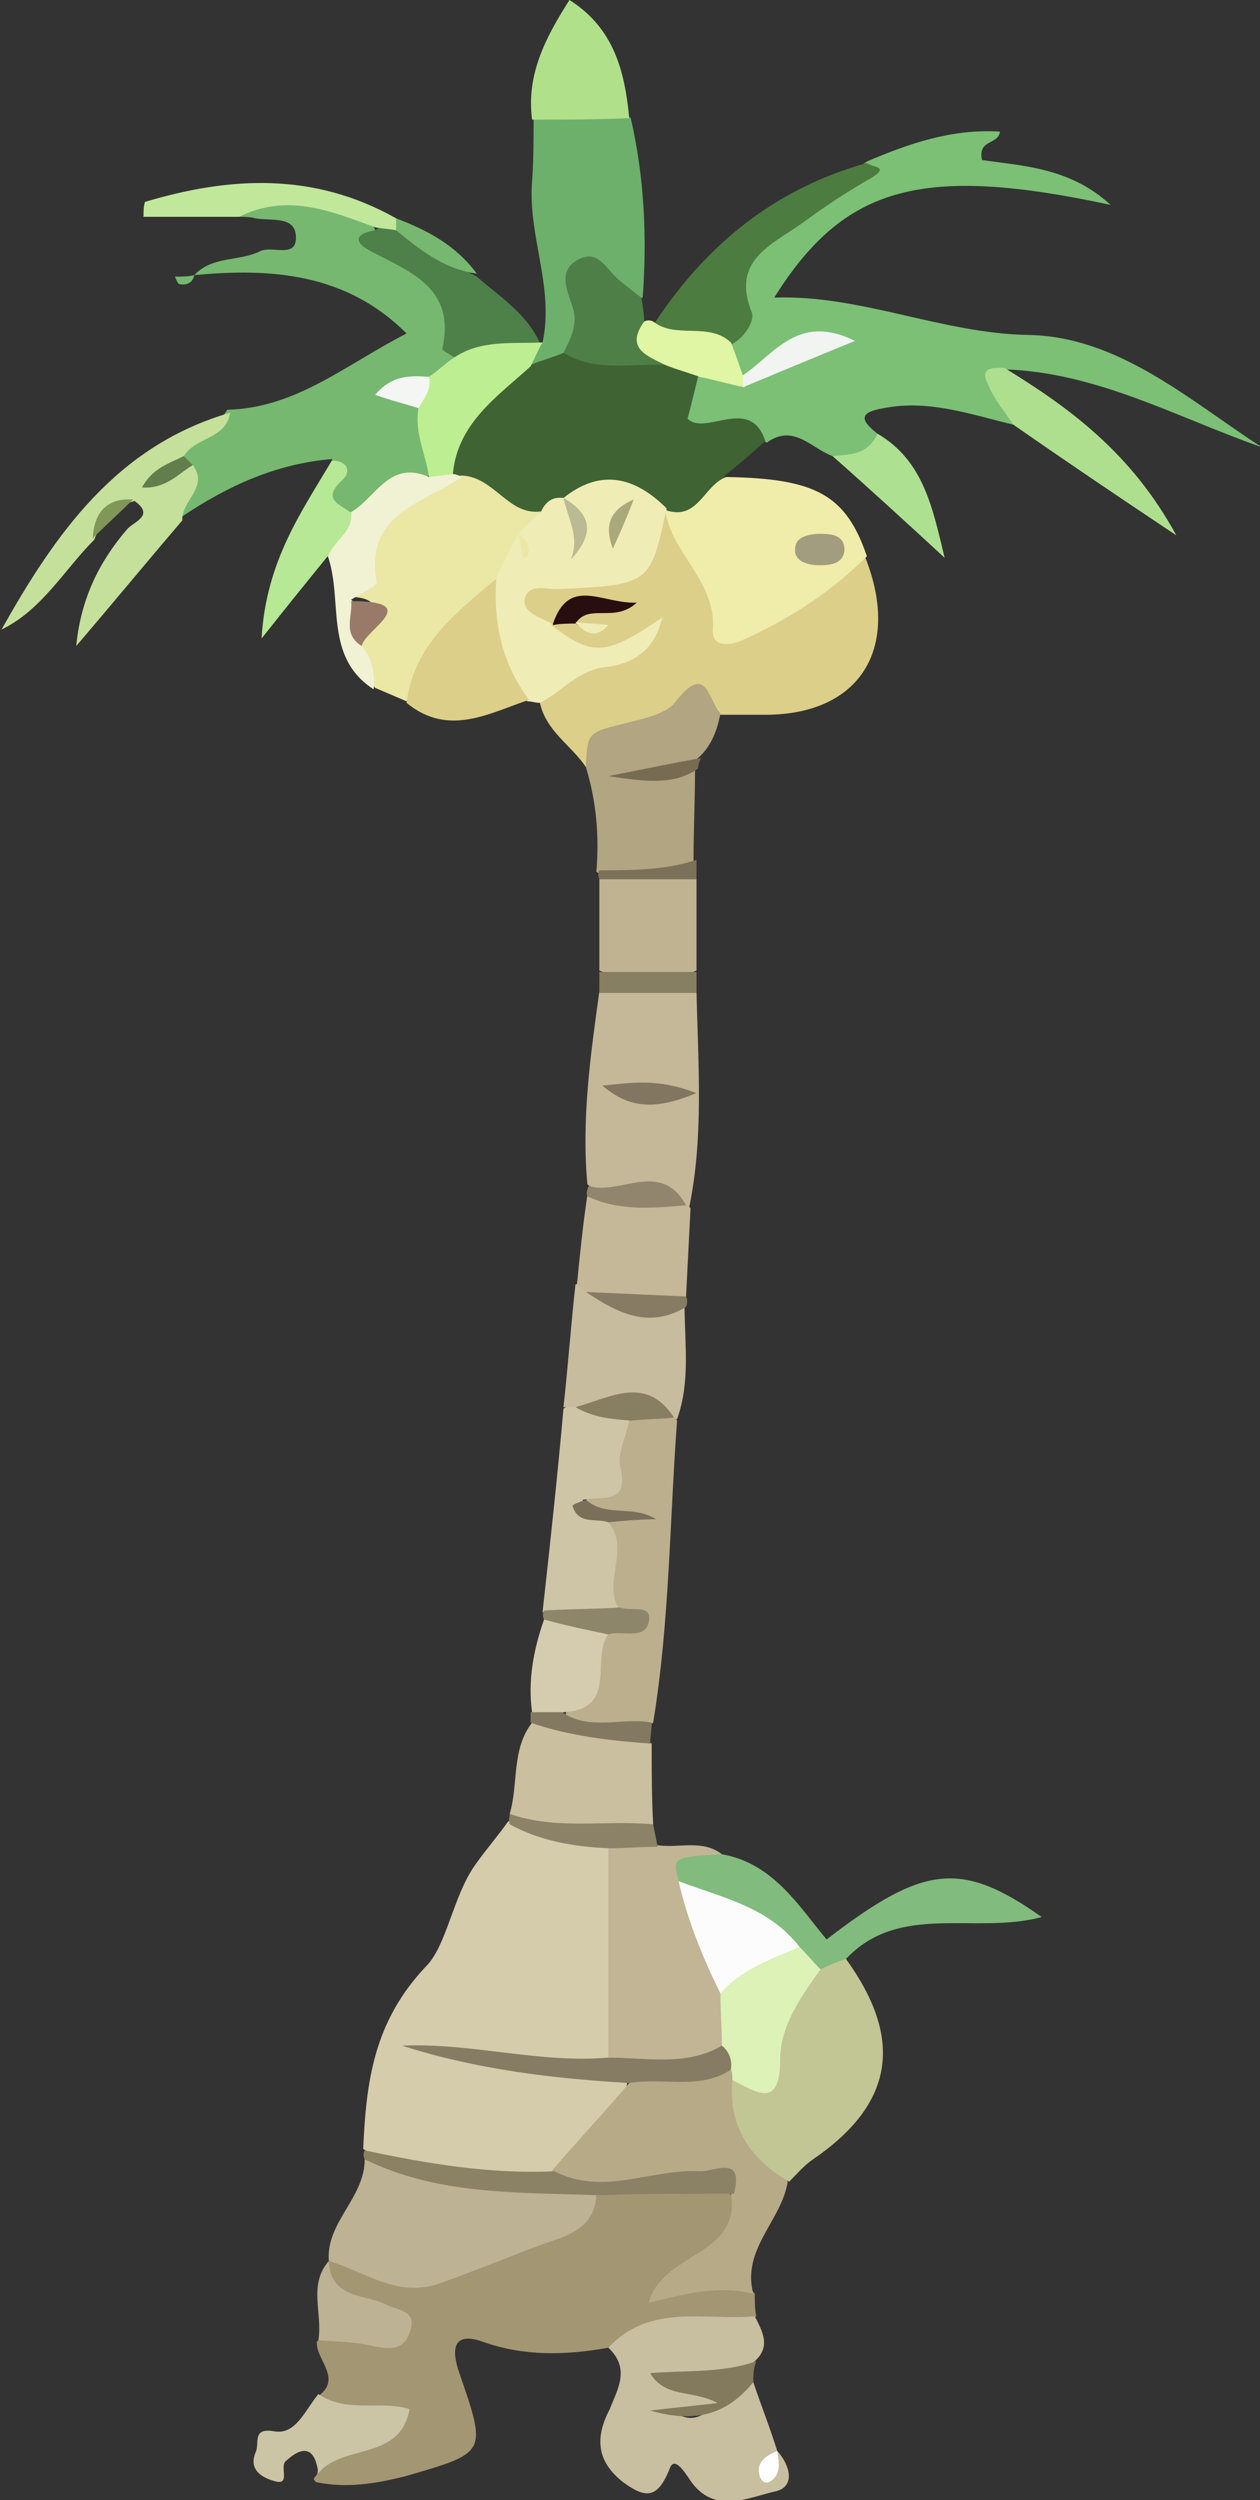 <?xml version="1.0" encoding="utf-8"?>
<!-- Generator: Adobe Illustrator 21.1.0, SVG Export Plug-In . SVG Version: 6.00 Build 0)  -->
<svg version="1.1" id="Layer_1" xmlns="http://www.w3.org/2000/svg" xmlns:xlink="http://www.w3.org/1999/xlink" x="0px" y="0px"
	 viewBox="0 0 84.3 167.2" style="enable-background:new 0 0 84.3 167.2;" xml:space="preserve">
<rect x="0" y="0" width="84.3" height="167.2" fill="#333333" stroke="none"/>
<style type="text/css">
	.st0{fill:#D5CCAC;}
	.st1{fill:#A39672;}
	.st2{fill:#7BC075;}
	.st3{fill:#DCCF89;}
	.st4{fill:#76B86F;}
	.st5{fill:#3F6333;}
	.st6{fill:#C8BEA0;}
	.st7{fill:#B7AA87;}
	.st8{fill:#BDB294;}
	.st9{fill:#F0ECA9;}
	.st10{fill:#C1B596;}
	.st11{fill:#F0ECB6;}
	.st12{fill:#C4B898;}
	.st13{fill:#C2C594;}
	.st14{fill:#6CB06C;}
	.st15{fill:#EBE7A5;}
	.st16{fill:#B1A582;}
	.st17{fill:#BCAF8E;}
	.st18{fill:#C4E09B;}
	.st19{fill:#81BB7D;}
	.st20{fill:#CEC5A7;}
	.st21{fill:#CAC0A0;}
	.st22{fill:#C7BC9D;}
	.st23{fill:#4D7C40;}
	.st24{fill:#BFB392;}
	.st25{fill:#B1E08B;}
	.st26{fill:#AEDF8E;}
	.st27{fill:#4E8049;}
	.st28{fill:#F1F1D4;}
	.st29{fill:#4D7F47;}
	.st30{fill:#CBC5A5;}
	.st31{fill:#8B8164;}
	.st32{fill:#C0E79A;}
	.st33{fill:#B7E895;}
	.st34{fill:#D5CCB0;}
	.st35{fill:#ADE191;}
	.st36{fill:#E0F6A4;}
	.st37{fill:#83795C;}
	.st38{fill:#8B8267;}
	.st39{fill:#877F62;}
	.st40{fill:#91866D;}
	.st41{fill:#827960;}
	.st42{fill:#8D866A;}
	.st43{fill:#887B63;}
	.st44{fill:#7B7158;}
	.st45{fill:#776B52;}
	.st46{fill:#809757;}
	.st47{fill:#857C63;}
	.st48{fill:#F1F4F1;}
	.st49{fill:#280E0E;}
	.st50{fill:#BDEE91;}
	.st51{fill:#F4F6F3;}
	.st52{fill:#627E4D;}
	.st53{fill:#FEFEFE;}
	.st54{fill:#DCF2B7;}
	.st55{fill:#A39D7F;}
	.st56{fill:#FCFCFC;}
	.st57{fill:#BABA95;}
	.st58{fill:#A9A97C;}
	.st59{fill:#827660;}
	.st60{fill:#997A68;}
	.st61{fill:#887E62;}
	.st62{fill:#7A7059;}
</style>
<g>
	<path class="st0" d="M24.3,143.7c0.2-4.5,0.7-8.5,4.2-12.2c1.4-1.4,1.8-4.7,3.3-6.8c0.7-1,1.5-1.9,2.2-2.9c2.7-0.3,5.1,0.1,7.2,1.9
		c0.9,4.4,0.9,8.9,0.1,13.3c-0.6,1.2-1.7,1.4-2.8,1.3c-2.9-0.4-5.8-0.6-8.7-1.1c4,0.9,8.2,0.8,12.2,1.7c-0.3,3.6-2.4,5.8-5.4,7.2
		C32.4,146.1,28,146.5,24.3,143.7z"/>
	<path class="st1" d="M40.7,157c-2.8,0.5-5.6,0.6-8.4-0.4c-2-0.7-2.1,0.5-1.6,2c1.9,5.5,1.9,5.4-3.6,7c-2,0.5-3.9,0.8-5.9,0.4
		c-0.1,0-0.2-0.2-0.2-0.2c0-0.1,0.1-0.2,0.2-0.3c0.4-2.3,2.8-2,4.5-3.3c-1.7-0.6-3.7,0-4.5-1.9c1.8-1.2-0.1-2.5,0-3.7
		c1.2-1.3,2.8-0.5,4.4-0.8c-1.1-1.8-4.8-1.3-3.7-4.5l0,0c0.3-0.2,0.7-0.4,1.1-0.3c6.9,2.3,12.2-1.2,17.5-4.9
		c2.6-0.6,5.2-0.5,7.8-0.1c2.2,2.8,2,3.3-2.8,6.6c2-0.2,3.8-0.8,5,0.8c0,0.5,0,1,0.1,1.5C47.4,156.5,43.9,155.9,40.7,157z"/>
	<path class="st2" d="M67.8,28.4c-2.9-0.7-5.7-1.7-8.7-1.1c-1.8,0.3-1.4,0.9-0.4,1.7c-0.1,2.2-1.4,2.2-3,1.5
		c-1.4-0.5-2.6-2.2-4.4-0.9c-0.8-0.5-1.7-0.3-2.5-0.4c-4.3-0.4-4.4-0.6-2-4.2c1.1-0.6,2,0,3,0.5c2.2-0.5,3.6-2.7,6.1-2.6
		c-2.5-0.5-3.8,2.1-6.1,2.4c-0.8-0.6-1.1-1.4-1.1-2.3c-1-7.2,5.1-9,9.3-12.2c2.8-1.2,5.7-2.2,8.9-2c-0.1,0.9-1.5,0.5-1.2,1.9
		c2.7,0.4,5.9,0.5,8.6,3c-12.6-2.7-17.8-1.3-22.5,6.2c5.8-0.2,11.2,2.4,17,2.5c6,0.1,10.7,4.3,15.6,7.5c-5.7-2-11-5-17.2-5.2
		C66.2,26,68.5,27,67.8,28.4z"/>
	<path class="st3" d="M39.2,51.3c-1-1.5-2.7-2.4-3.1-4.4c0.9-3,3.5-2.9,5.8-3.3c-1.9,0-4.5,1.5-5.1-1.9c0.4-0.4,0.9-0.5,1.4-0.3
		c0.3,0.4,0.8,0.6,1.3,0.7c-0.4-0.2-1-0.2-1.2-0.7c0.6-1.5,1.8-0.7,2.6-0.7c-1.5-0.4-2.9-0.1-4.2,1.1c-1.2,0.1-2.3-0.3-2.3-1.7
		c0-1.2,1.2-1.4,2.2-1.5c0.5-0.1,1-0.2,1.5-0.1c3.4,0.5,5-1.1,5.5-4.2c0.3-0.2,0.6-0.3,1-0.2c1.6,1.6,2.8,3.5,3.4,5.6
		c0.7,2.5,1.9,2,3.5,1.2c2.2-1.1,3.7-3.3,6.4-3.6c2.4,6.1-0.4,10.5-6.7,10.5c-1,0-2,0-3,0C44.8,47.5,41.8,49,39.2,51.3z"/>
	<path class="st4" d="M13,18.4c1.2-1.3,3-0.9,4.4-1.6c0.8-0.4,2.4,0.5,2.4-0.9c0-1.5-1.6-1.1-2.7-1.3c-0.4-0.1-0.7-0.1-1.1-0.1
		c0.7-2.3,2.7-1.3,4.1-1.3c1.6-0.1,3.1,0.8,4.7,1.2c0.2,1.1,0.7,1.9,1.8,2.4c2.9,1.4,4.7,3.5,4,7c-0.2,1-0.8,1.5-1.6,1.9
		c-0.8,0.3-1.7,0.5-2.7,0.5c0.9,0.3,1.7,0.5,2.2,1.2c0.6,1.3,1,2.6,0.7,4.1c-1.7,1.1-3.5,2-5.3,2.9c-3.8,0.2-1.1-2.5-1.7-3.7
		c-3.7,0.3-7,1.8-10.1,3.9c-0.8-1.1,0.3-2.2,0.1-3.3c-0.1-0.5-0.3-0.9-0.3-1.4c0.7-1.4,2.6-1.2,3.3-2.5c4.6-0.1,7.9-3,12-5.1
		C23.2,18.3,18.2,17.9,13,18.4L13,18.4z"/>
	<path class="st5" d="M46.7,25.2C46.5,26,46.3,26.9,46,28c1.2,1.2,4.2-1.6,5.2,1.5c-0.9,0.8-1.8,1.6-2.7,2.3
		c-0.7,1.9-1.5,3.7-4.1,2.2l0.1-0.1c-2-0.3-3.9-1.7-6-0.4c-0.3,0.2-0.6,0.3-0.9,0.4c-0.6,0.3-1.2,0.6-1.9,0.7c-2,0.1-3.4-1.4-5.1-2
		c-0.3-0.2-0.6-0.4-0.9-0.6c-1.6-2.8,1.3-3.8,2.2-5.5c0.7-1.3,1.8-2.3,3.2-2.8c0.9-0.1,1.8-0.5,2.7-0.6c2.1,0.3,4.2,0.3,6.3,0.4
		C45.4,23.7,46.3,24.1,46.7,25.2z"/>
	<path class="st6" d="M40.7,157c2.8-3,6.5-1.8,9.8-2.1c0.5,1,1.1,2,0,3c-1.6,1.5-3.4,1.8-5.5,1.3c1.1,0.5,2.6-0.1,3.3,1.3
		c-0.8,1.6-2.4,0.3-3.2,0.8c2.4,1.6,3.1-2.2,5.3-2c0.5,1.5,1.1,3,1.6,4.6l0,0c0.9,1,1.2,2.4-0.1,2.7c-1.8,0.4-4.1,1.6-5.7-0.7
		c-0.4-0.6-1.1-1.7-1.4-0.8c-0.8,2-1.6,2-3.1,0.9c-1.8-1.4-1.9-3-0.9-4.9C41.3,159.8,42.2,158.4,40.7,157z"/>
	<path class="st7" d="M50.4,153.4c-2.3-0.6-4.6,0-7,0.6c0.9-3.4,6.2-3.1,5.5-7.3c-3.1-1.7-6.2-0.1-9.3-0.2c-1.2,0-2.5,0.6-2.7-1.3
		c1.7-2,3.5-3.9,5.2-5.9c1.8-1.8,4.2-0.9,6.3-1.2c0.4,0.1,0.7,0.3,0.9,0.6c0.4,2.8,2.2,4.9,3.4,7.2
		C52.3,148.5,49.6,150.4,50.4,153.4z"/>
	<path class="st8" d="M39.9,146.8c-0.1,1.8-1.3,2.5-2.8,3c-2.6,0.9-5.1,2-7.7,2.9c-2.8,1-5-0.8-7.4-1.5c-0.2-2.6,2.4-4.2,2.4-6.8
		C29.4,145.7,34.8,145.5,39.9,146.8z"/>
	<path class="st9" d="M44.5,34.1c2.2,0.8,2.6-1.7,4.1-2.2c6,0.1,8,1.2,9.4,5.3c-2.4,2.4-5.2,4.2-8.3,5.6c-0.9,0.4-2.1,0.5-2-0.7
		C47.9,38.8,44.9,37,44.5,34.1z"/>
	<path class="st10" d="M40.7,137.6c0-4.7,0-9.4,0-14.1c1-1.1,2.1-0.8,3.3-0.1c1.5,0.2,3-0.4,4.3,0.6c-0.4,1-2.2,0.7-2,2.2
		c1,2.5,2,4.9,2.7,7.5c0.2,1.3,0.2,2.5-0.6,3.6C45.8,139,43.3,138.8,40.7,137.6z"/>
	<path class="st11" d="M36.2,34.2c0.3-0.6,0.7-1,1.5-0.9c0.5,0.7,0.9,1.4,1.1,1.9c0-0.6-0.6-1.2-1.1-1.9c2.5-2,4.8-1.4,6.9,0.7
		c-1.1,5.1-1.1,5.1-7.3,5.4c-0.8,0-2-0.4-2.2,0.7c-0.1,0.9,1.1,1.2,1.8,1.6l0,0.1c2.7,2.1,3.6,2.1,7.4-0.5c-0.5,2.3-2.1,3.1-3.7,3.3
		c-2,0.2-3,1.7-4.5,2.4c-0.3,0-0.5-0.1-0.8-0.1c-3.3-1.8-3.2-4.8-3-7.9c0.3-1.2,0.6-2.5,1.6-3.3c-0.1-0.5,0.9,0.8,0.6-0.4
		C34.8,34.4,35.8,34.7,36.2,34.2z"/>
	<path class="st12" d="M39.3,79.2c-0.4-4.3,0.2-8.6,0.8-12.9c2.2-1.3,4.3-1.3,6.5,0c0.1,4.8,0.5,9.7-0.5,14.5
		c-0.2,0-0.4-0.1-0.5-0.1C43.7,79.6,41.2,80.8,39.3,79.2z"/>
	<path class="st13" d="M52.8,145.9c-2.6-1.5-4.1-3.7-3.8-6.8c1.5-0.2,2.3-0.8,2.6-2.5c0.3-2.1,1.3-4,3-5.4c0.6-0.3,1.2-0.8,2-0.2
		c3.9,5.4,3.2,9.7-2.2,13.4C53.8,144.8,53.3,145.4,52.8,145.9z"/>
	<path class="st14" d="M37.7,23.6c-0.7,0.3-1.5,0.5-2.2,0.8c-0.3-0.5-0.1-0.9,0.3-1.3c0.2-0.1,0.3-0.1,0.5-0.2
		c0.8-3.7-1-7.1-0.7-10.8c0.1-1.4,0.1-2.7,0.1-4.1c2.2-1.1,4.3-1.6,6.5-0.1c0.9,3.9,1.1,7.9,0.8,12c-1.4,0.5-2.1-1.2-3.5-1.1
		C38.5,20.3,40.1,22.7,37.7,23.6z"/>
	<path class="st15" d="M36.2,34.2c-0.5,0.5-1,1-1.5,1.4c0,0,0,0,0,0c-0.5,1-1,2-1.5,3c-1.6,3-4.5,5.1-6,8.3
		c-0.7-0.3-1.4-0.6-2.1-0.9c-0.7-0.8-0.9-1.8-1.2-2.8c0-0.2,0.1-0.5,0.2-0.7c0.3-1,2.2-2.5-0.8-2.6c0-0.8,0.7-1.3,0.8-2
		c0.6-4,3.2-5.6,6.8-6.1C33.1,31.9,34,34.5,36.2,34.2z"/>
	<path class="st16" d="M39.2,51.3c0.1-2.4,0.1-2.3,2.9-3c1.2-0.3,2.6-0.6,3.2-1.5c2-2.5,2.1,0.1,2.9,0.9c-0.2,1.1-0.6,2.2-1.5,3
		c-1.5,1.1-3.1,1.4-4.9,1c1.6,0.4,3.1-0.1,4.7-0.2c0,2-0.1,4.1-0.1,6.1c-2,2-4.1,2.2-6.5,0.7C40.1,55.9,39.9,53.6,39.2,51.3z"/>
	<path class="st17" d="M45.3,95c-0.5,6.7-0.5,13.5-1.6,20.2c-2,1.4-4,1.4-6,0.1c0.4-2.2,1.6-4,2.5-5.9c0.4-0.5,1.6-0.7,0.7-1.8
		c-1.1-2-0.8-4-0.2-6c0.7-0.3,1.4-0.1,2.2-0.2c-1.2-0.6-3.3,1.4-3.7-1.3c0.6-0.7,2.8-0.2,1.7-2.4c-0.5-0.9,0.3-2.1,1.1-2.9
		c0.9-0.6,1.9-0.7,2.9-0.2C45.1,94.7,45.2,94.8,45.3,95z"/>
	<path class="st18" d="M12.9,31.1c1.1,1.5-0.8,2.4-0.7,3.7c-2.4,2.8-4.7,5.6-7.1,8.4c0.3-3.1,1.5-5.6,3.4-7.8
		c0.4-0.5,1.9-0.9,0.5-1.9c-1.4,0.4-2.2,1.3-2.7,2.6c-2,2-3.5,4.7-6.2,6c3.6-6.4,7.7-12.3,15.3-14.5c-0.3,1.8-2.3,1.6-3.1,2.9
		c-0.2,0.4-0.3,0.8-0.9,0.8C11.9,31.6,12.3,30.8,12.9,31.1z"/>
	<path class="st19" d="M56.6,131c-0.6,0.2-1.1,0.4-1.7,0.7c-0.9-0.2-1.5-0.8-2.1-1.3c-2.1-2.1-5.5-2.2-7.4-4.6
		c-0.4-1.6-0.4-1.6,2.9-1.8c3.4,0.6,5.1,3.4,7,5.7c6.5-5,9-5.3,14.4-1.5C65.2,129.4,60.2,127.2,56.6,131z"/>
	<path class="st20" d="M40.7,101.8c1.5,1.8-0.4,3.9,0.7,5.8c-1.6,1.5-3.3,1.4-5.1,0.2c0.5-4.5,1-9.1,1.4-13.6c0.3-0.2,0.6-0.4,1-0.5
		c1.3,0.1,2.6,0.2,3.4,1.3c-0.2,1-0.8,2.2-0.6,3.1c0.6,2.6-1.2,1.9-2.5,2.2C38.8,101.6,40.5,101,40.7,101.8z"/>
	<path class="st21" d="M43.6,116.6c0,1.8,0,3.6,0.1,5.4c-3.3,1.3-6.5,1-9.6-0.7c0.6-2,0.1-4.3,1.5-6.1
		C38.3,115.4,41.1,115.4,43.6,116.6z"/>
	<path class="st22" d="M38.5,94.1c-0.3,0-0.5,0-0.8,0c0.3-2.7,0.5-5.5,0.8-8.2c0.5-0.2,1,0,1.4,0.2c1.8,1,3.9,0.8,5.9,1.2
		c0,2.5,0.4,5.1-0.5,7.6c0,0-0.3-0.1-0.3-0.1C43,93.6,40.7,94.3,38.5,94.1z"/>
	<path class="st23" d="M58,10.9c0.3,0.3,1.6,0.2,0.3,1c-1.6,0.9-3.1,1.9-4.6,3c-2.1,1.5-4.8,2.5-3.4,6c0.2,0.5-0.4,1.6-1.3,2.1
		c-1.9,0.3-4,1-5.2-1.4C47.3,16.3,51.9,12.6,58,10.9z"/>
	<path class="st3" d="M27.2,47c0.5-3.9,3.3-6,6-8.3c-0.2,3,0.4,5.7,2.2,8.1C32.7,47.7,30,49.3,27.2,47z"/>
	<path class="st12" d="M39.2,86.4c-0.2-0.2-0.4-0.3-0.6-0.5c0.2-2,0.4-4,0.7-6c2.2,0.1,4.5-0.5,6.6,0.6c0.1,0.1,0.2,0.2,0.3,0.3
		c-0.1,2-0.2,3.9-0.3,5.9C43.6,87.8,41.4,87.4,39.2,86.4z"/>
	<path class="st24" d="M46.6,58.8c0,2,0,4.1,0,6.1c-2.2,1-4.3,1-6.5,0c0-2.1,0-4.1,0-6.2C42.3,58.5,44.5,58.2,46.6,58.8z"/>
	<path class="st25" d="M42.1,7.9C40,8,37.8,8,35.6,8c-0.4-3,0.9-5.5,2.5-8C41.1,1.9,41.8,4.8,42.1,7.9z"/>
	<path class="st26" d="M67.8,28.4c-0.6-0.9-1.3-1.7-1.7-2.7c-0.6-1.2,0.4-1.1,1.1-1.1c4.4,2.7,8.5,5.7,11.5,11.2
		C74.5,33,71.1,30.7,67.8,28.4z"/>
	<path class="st27" d="M30.4,23.9c-0.3-0.2-0.9-0.5-0.8-0.6c0.9-4-2.1-5.1-4.8-6.5c-1.3-0.7-0.9-1.2,0.3-1.4c0.5-0.4,1-0.3,1.5-0.1
		c1.9,0.8,3.5,2.3,5.3,3.2c1.6,1.4,3.4,2.5,4.3,4.6c0,0,0,0,0,0C34.4,23.9,32.5,24.6,30.4,23.9z"/>
	<path class="st28" d="M24.2,43.2c0.7,0.8,0.9,1.8,0.8,2.9c-3.4-2.2-2-6-3.1-9c-0.4-1.4,0.6-2.1,1.5-2.8c1.7-0.9,2.6-3.6,5.3-2.4
		c0.5-0.5,1-0.4,1.6-0.2c0.2,0,0.4,0.1,0.6,0.2c-2.6,1.8-6.5,2.4-5.7,7c0.1,0.3-1.1,0.8-1.7,1.2C24.4,41.1,24.2,42.2,24.2,43.2z"/>
	<path class="st29" d="M37.7,23.6c0.5-1,1-2,0.6-3.1c-0.4-1.2-1-2.5,0.5-3.2c1.3-0.6,1.8,0.8,2.7,1.5c0.5,0.4,1,0.8,1.4,1.1
		c0.1,0.5,0.2,1.1,0.2,1.6c-1,1.7,1.3,1.7,1.4,2.9C42.2,24.3,39.9,24.9,37.7,23.6z"/>
	<path class="st30" d="M21.3,160.1c1.9,1.3,4.1,0.4,6.1,1c-0.6,3.5-4.5,2.3-6.1,4.3c-0.2-1.6-0.9-2-2.2-0.8
		c-0.4,0.4,0.4,1.7-0.8,1.3c-0.7-0.2-1.7-0.7-1.2-1.9c0.3-0.6-0.3-1.7,1.3-1.4C19.8,162.8,20.4,161.2,21.3,160.1z"/>
	<path class="st31" d="M39.9,146.8c-5.3-0.2-10.6,0-15.5-2.4c-0.1-0.2-0.1-0.4,0-0.6c4.2,0.9,8.4,1.6,12.7,1.4
		c3.3,1.7,6.5-0.2,9.8,0c0.9,0,2.9-1.1,2.2,1.5C46,146.7,42.9,146.7,39.9,146.8z"/>
	<path class="st32" d="M26.5,15.4c-0.5-0.1-0.9-0.1-1.4-0.2c-3-1.1-5.9-2.3-9.1-0.7c-2.1,0-4.2,0-6.4,0c0-0.3,0-0.7,0.1-1
		c5.7-1.7,11.3-2,16.8,1.1c0.2,0.2,0.3,0.4,0.2,0.5C26.6,15.4,26.5,15.4,26.5,15.4z"/>
	<path class="st33" d="M23.5,34.3c0.1,1.3-1.1,1.8-1.5,2.8c-1.3,1.6-2.6,3.2-4.5,5.6c0.3-5.2,2.7-8.5,4.7-11.9
		c1.1,0,1.3,0.8,0.7,1.3C21.5,33.4,22.7,33.7,23.5,34.3z"/>
	<path class="st34" d="M40.7,109.3c-1.2,1.6,0.7,5-3,5.2c-0.7,0.6-1.4,0.5-2.1,0c-0.3-2.1,0.1-4.2,0.8-6.2
		C38,107.9,39.4,108.1,40.7,109.3z"/>
	<path class="st35" d="M55.7,30.5c1.2-0.1,2.4-0.1,3-1.5c3.1,1.8,3.7,5,4.5,8.3C60.7,35,58.2,32.7,55.7,30.5z"/>
	<path class="st8" d="M22,151.2c0.1,2.5,2.3,2.2,3.8,2.9c0.8,0.4,2.2,0.4,1.6,1.9c-0.4,1.2-1.4,1.1-2.4,0.9
		c-1.2-0.3-2.4-0.3-3.7-0.4C21.6,154.7,20.6,152.8,22,151.2z"/>
	<path class="st36" d="M44.5,24.4c-1.2-0.6-2.7-1.1-1.4-2.9c0.2-0.1,0.4-0.1,0.6,0c1.5,1.2,3.7,0,5.2,1.4c0.3,0.7,0.5,1.4,0.8,2.2
		c0.3,0.2,0.3,0.4,0.3,0.5c-0.1,0.2-0.2,0.3-0.2,0.3c-1-0.2-2-0.5-3-0.7C46,24.9,45.2,24.7,44.5,24.4z"/>
	<path class="st37" d="M50.4,159.3c-1.7,2.1-3.8,2.8-6.9,1.9c1.7-0.2,2.8-0.3,4.5-0.5c-1.6-0.9-3.5-0.3-4.5-2c2.5-0.2,4.9,0,7.1-0.8
		C50.4,158.4,50.4,158.9,50.4,159.3z"/>
	<path class="st38" d="M34.1,121.3c3.1,1.1,6.4,0.4,9.6,0.7c0.1,0.5,0.2,1,0.3,1.5c-1.1,0-2.2,0.1-3.3,0.1c-2.3-0.1-4.6-0.5-6.6-1.6
		C34,121.7,34.1,121.5,34.1,121.3z"/>
	<path class="st39" d="M40.1,65c2.2,0,4.3,0,6.5,0c0,0.5,0,0.9,0,1.4c-2.2,0-4.3,0-6.5,0C40.1,65.9,40.1,65.4,40.1,65z"/>
	<path class="st40" d="M45.9,80.6c-2.3,0.2-4.5,0.4-6.6-0.6c-0.1-0.2,0-0.5,0.1-0.7C41.4,80,44.2,77.5,45.9,80.6z"/>
	<path class="st41" d="M35.5,114.5c0.7,0,1.4,0,2.1,0c1.9,1.3,4.1,0.3,6,0.7c0,0.5-0.1,1-0.1,1.4c-2.7-0.2-5.4-0.5-8-1.4
		C35.5,114.9,35.5,114.7,35.5,114.5z"/>
	<path class="st42" d="M40.7,109.3c-1.4-0.3-2.9-0.6-4.3-1c-0.1-0.2-0.1-0.4,0-0.6c1.7-0.1,3.4-0.1,5.1-0.2c0.7,0.3,2.2-0.3,1.9,1
		C43.1,109.7,41.6,109,40.7,109.3z"/>
	<path class="st43" d="M39.2,86.4c2.2,0.1,4.5,0.2,6.7,0.3c0.1,0.2,0.1,0.4,0,0.7C43.4,88.9,41.3,87.8,39.2,86.4z"/>
	<path class="st4" d="M26.5,15.4c0-0.3,0-0.5,0-0.8c2.1,0.8,4,1.8,5.4,3.7C29.7,18,28.1,16.7,26.5,15.4z"/>
	<path class="st44" d="M46.6,58.8c-2.2,0-4.3,0-6.5,0c-0.1-0.2-0.1-0.4,0-0.6c2.2,0,4.4,0,6.5-0.7C46.6,57.9,46.6,58.4,46.6,58.8z"
		/>
	<path class="st45" d="M46.7,51.4c-1.6,1.1-3.4,0.9-6,0.5c2.6-0.5,4.4-0.9,6.2-1.2C46.8,50.9,46.7,51.2,46.7,51.4z"/>
	<path class="st46" d="M6.2,36c0.1-1.7,0.9-2.7,2.7-2.6C8,34.3,7.1,35.1,6.2,36z"/>
	<path class="st4" d="M13,18.4c-0.1,0.5-0.5,0.7-1,0.6c-0.1,0-0.2-0.3-0.3-0.5C12.1,18.5,12.6,18.5,13,18.4C13,18.4,13,18.4,13,18.4
		z"/>
	<path class="st47" d="M40.7,137.6c2.6,0,5.2,0.6,7.6-0.8c1.1,0.2,1.2,0.8,0.6,1.6c-2.1,1.4-4.5,0.5-6.8,0.9
		c-5.1-0.3-10.2-0.9-15.2-2.5C31.6,136.6,36.1,138,40.7,137.6z"/>
	<path class="st48" d="M49.7,25.9c0-0.3,0-0.5,0-0.8c2.1-1.4,3.7-4.2,7.5-2.3C54.5,23.9,52.1,24.9,49.7,25.9z"/>
	<path class="st49" d="M38.5,41.7c-0.5,0-1,0-1.5,0.1c0,0,0-0.1,0-0.1c1.1-3.2,3.3-1.3,5.6-1.4C41.1,41.7,39.4,40.3,38.5,41.7
		L38.5,41.7z"/>
	<path class="st11" d="M38.5,41.6c0.7,0.1,1.4,0.1,2.2,0.2C39.8,42.8,39.1,42.3,38.5,41.6C38.5,41.7,38.5,41.6,38.5,41.6z"/>
	<path class="st50" d="M30.3,31.7c-0.5,0.1-1,0.1-1.6,0.2c-0.2-1.5-1-3-0.7-4.6c-0.5-0.9,0.1-1.5,0.7-2.1c0.6-0.4,1.1-0.9,1.7-1.3
		c1.8-1.2,3.9-0.9,5.9-1c-0.3,0.5-0.5,1-0.8,1.6C33.3,26.5,30.6,28.3,30.3,31.7z"/>
	<path class="st51" d="M28.7,25.2c0.2,0.8-0.3,1.4-0.7,2.1c-0.9-0.3-1.8-0.5-2.9-0.9C26.2,25.1,27.4,25.1,28.7,25.2z"/>
	<path class="st52" d="M12.9,31.1c-1,0.6-1.8,1.6-3.4,1.5c0.7-1.3,1.8-1.6,2.8-2.1C12.4,30.6,12.6,30.8,12.9,31.1z"/>
	<path class="st53" d="M52,163.9c0.1,0.7,0.3,1.5-0.4,2c-0.4,0.3-0.7,0-0.8-0.4C50.6,164.6,51.3,164.2,52,163.9
		C52,163.9,52,163.9,52,163.9z"/>
	<path class="st54" d="M48.9,138.4c0.1-0.6-0.1-1.2-0.6-1.6c0-1.2-0.1-2.3-0.1-3.5c0.8-2.7,2.7-3.4,5.3-3.1c0.5,0.5,0.9,1,1.4,1.5
		c-1.3,1.8-2.7,3.8-2.7,6c0,3.4-1.6,2.2-3.2,1.4C49,138.9,49,138.6,48.9,138.4z"/>
	<path class="st55" d="M54.8,37.8c-0.8,0-1.7-0.3-1.6-1.1c0-0.8,0.9-1,1.7-1c0.8,0,1.6,0.1,1.6,1.1C56.4,37.7,55.6,37.8,54.8,37.8z"
		/>
	<path class="st56" d="M53.5,130.2c-1.9,0.8-3.9,1.5-5.3,3.1c-1.2-2.4-2.2-4.9-2.8-7.5C48.3,126.9,51.4,127.5,53.5,130.2z"/>
	<path class="st57" d="M37.7,33.3c1.9,1.1,2.1,2.4,0.5,4.1C38.8,35.9,38,34.7,37.7,33.3C37.7,33.3,37.7,33.3,37.7,33.3z"/>
	<path class="st58" d="M41,36.7c-0.5-1.4-0.4-2.5,1.4-3.3C41.9,34.7,41.5,35.6,41,36.7z"/>
	<path class="st15" d="M34.7,35.7c0.5,0.3,0.8,0.8,0.6,1.5c0,0.1-0.2,0.1-0.3,0.2C34.9,36.8,34.8,36.2,34.7,35.7
		C34.7,35.7,34.7,35.7,34.7,35.7z"/>
	<path class="st59" d="M46.6,73.1c-2.7,1.1-4.4,1.1-6.3-0.5C42.3,72.4,44,72.1,46.6,73.1z"/>
	<path class="st60" d="M24.2,43.2c-1.3-0.8-0.6-2-0.7-3C28.4,40.2,24.4,42.1,24.2,43.2z"/>
	<path class="st61" d="M38.5,94.1c2.3-0.6,4.7-2.2,6.6,0.7c-1,0.1-1.9,0.1-2.9,0.2C40.9,94.9,39.7,94.8,38.5,94.1z"/>
	<path class="st62" d="M40.7,101.8c-0.8-0.3-2,0.2-2.4-1.1c0-0.1,0.6-0.3,0.9-0.4c1.4,1.2,3.1,0.3,4.7,1.3
		C42.8,101.6,41.7,101.7,40.7,101.8z"/>
</g>
</svg>
